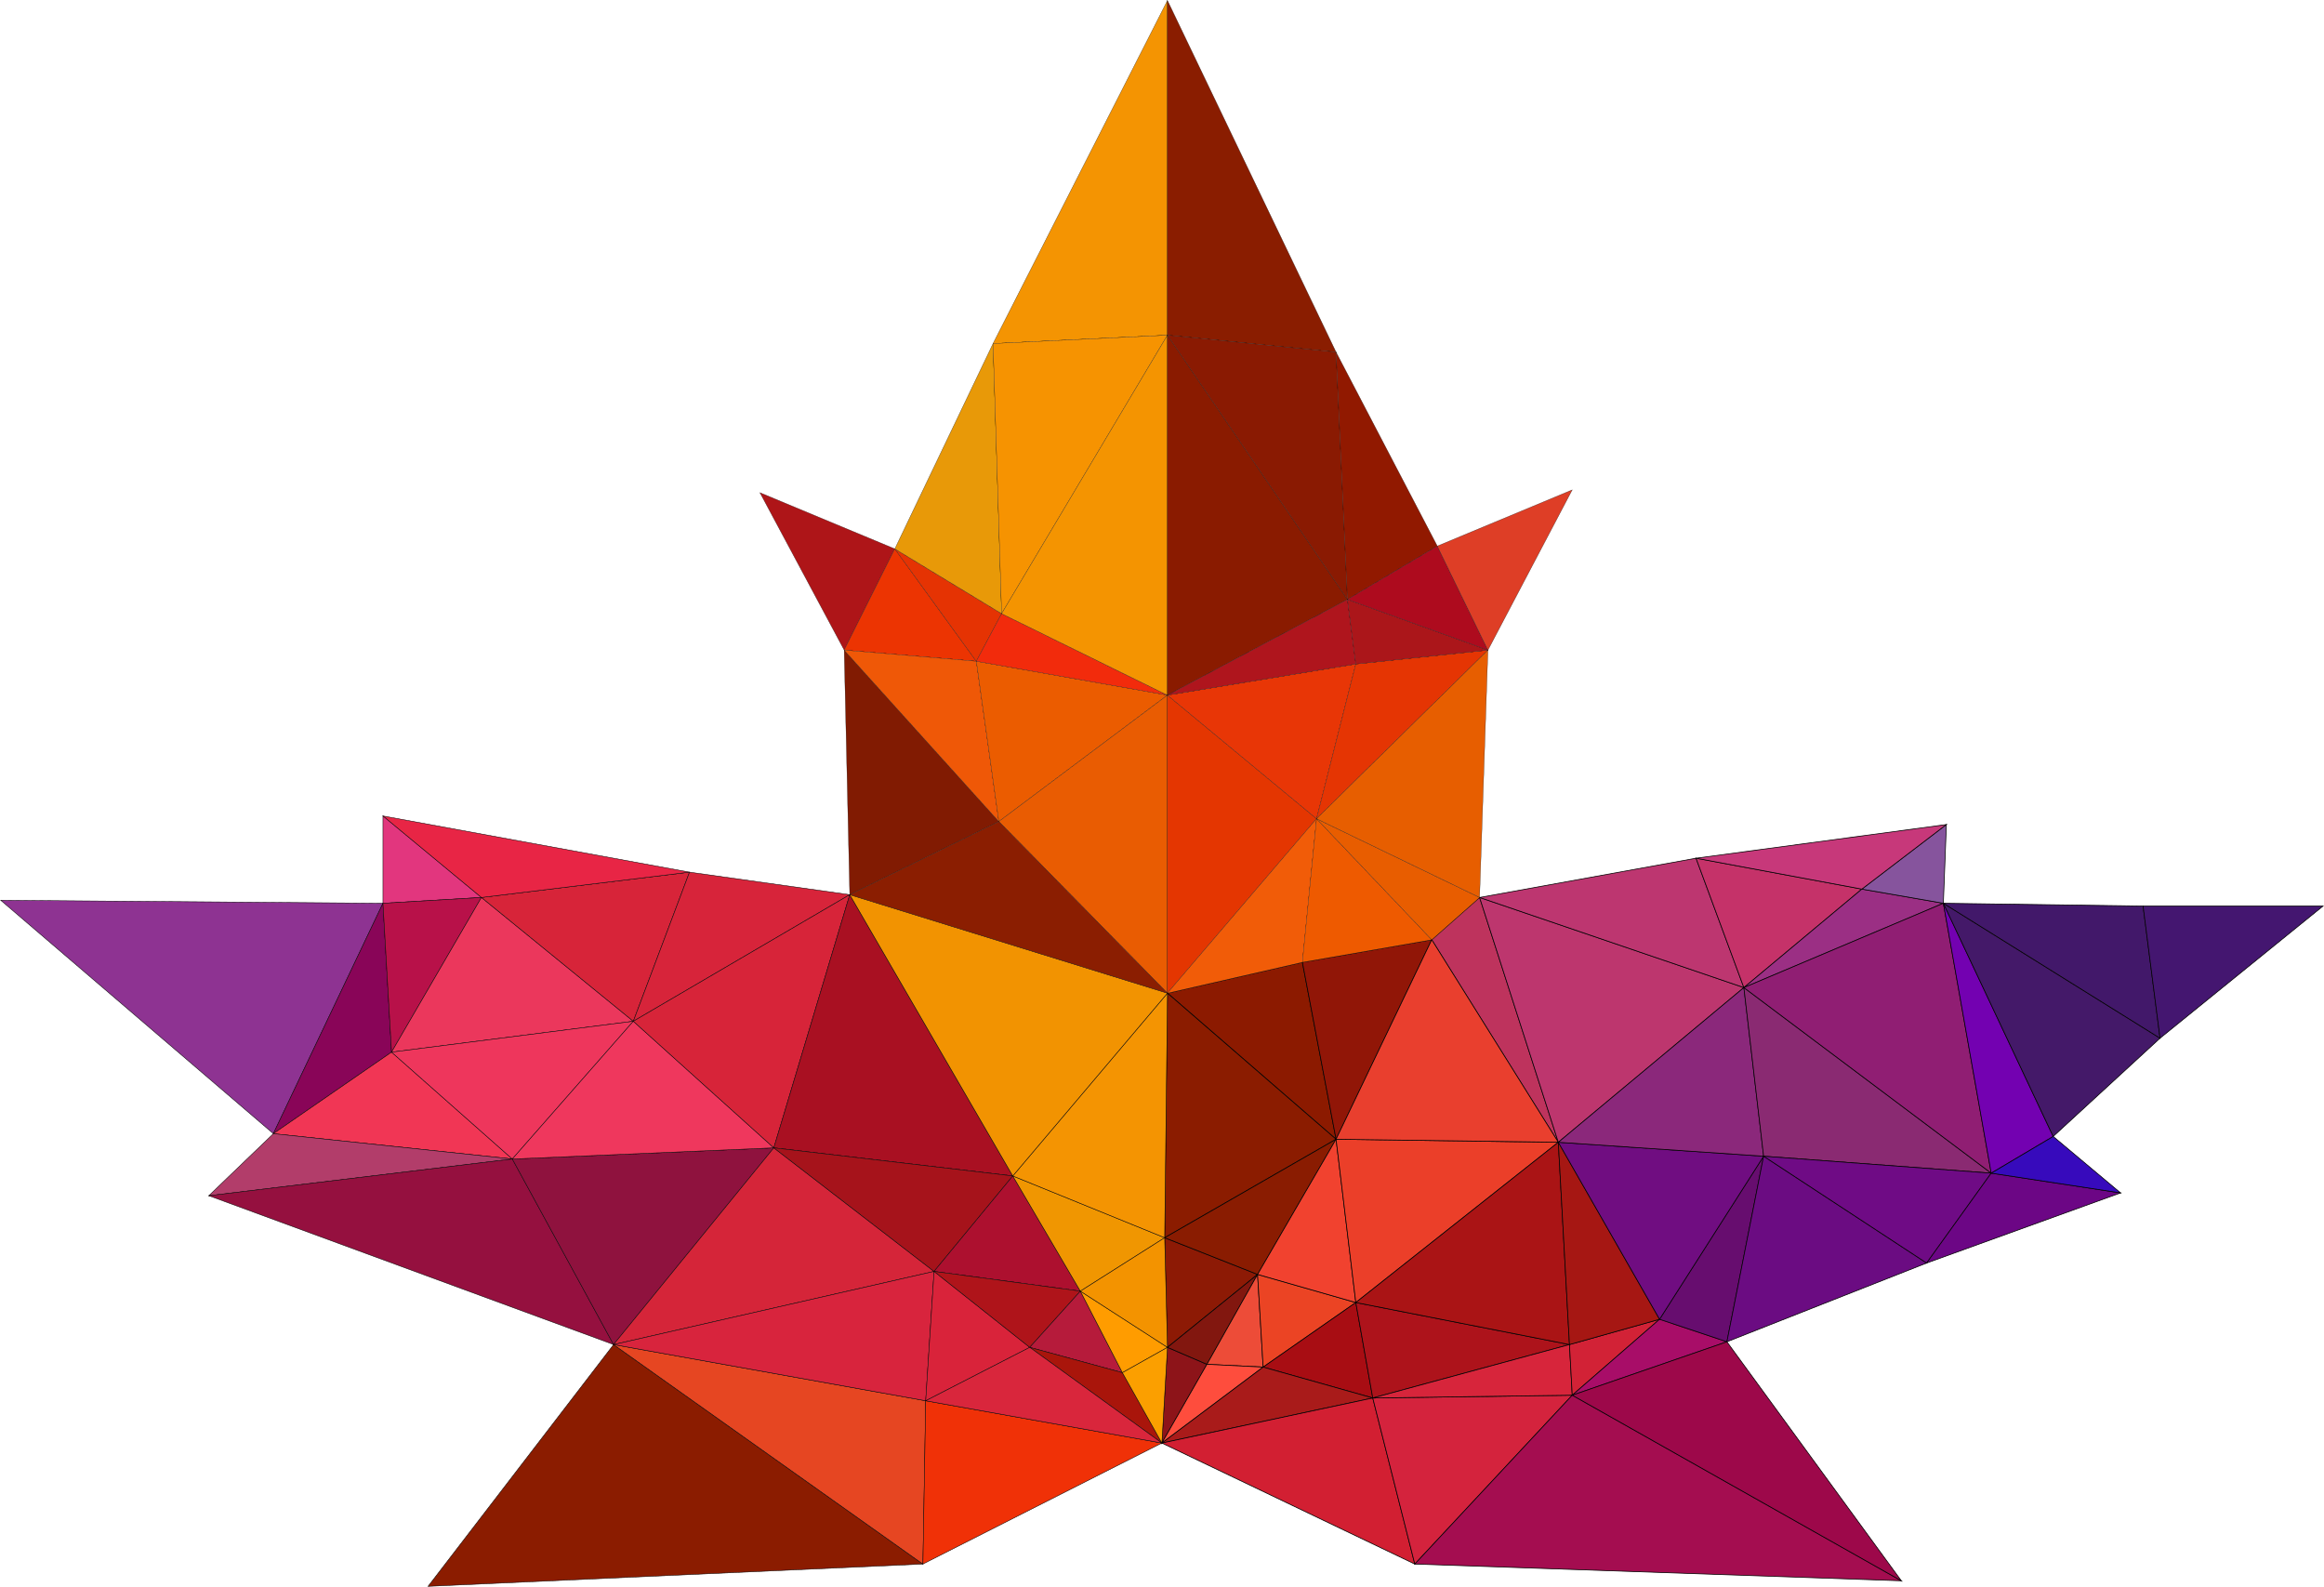 <?xml version="1.0" encoding="utf-8"?>
<!-- Generator: Adobe Illustrator 24.1.0, SVG Export Plug-In . SVG Version: 6.00 Build 0)  -->
<svg version="1.1" baseProfile="tiny" id="图层_1"
	 xmlns="http://www.w3.org/2000/svg" xmlns:xlink="http://www.w3.org/1999/xlink" x="0px" y="0px" viewBox="0 0 1000.7 683.1"
	 xml:space="preserve">
<g>
	<g>
		<polygon fill="#8D1419" stroke="#000000" stroke-width="0.3" stroke-miterlimit="10" points="502.7,580.1 500.3,621.3 
			519.7,587.4 		"/>
		<polygon fill="#8D1A05" stroke="#000000" stroke-width="0.3" stroke-miterlimit="10" points="501.5,532.9 502.7,580.1 
			541.5,548.7 		"/>
		<polygon fill="#82170F" stroke="#000000" stroke-width="0.3" stroke-miterlimit="10" points="502.7,580.1 519.7,587.4 
			541.5,548.7 		"/>
		<polygon fill="#ED4C38" stroke="#000000" stroke-width="0.3" stroke-miterlimit="10" points="541.5,548.7 519.7,587.4 
			543.9,588.6 		"/>
		<polygon fill="#FE4D3D" stroke="#000000" stroke-width="0.3" stroke-miterlimit="10" points="519.7,587.4 500.3,621.3 
			543.9,588.6 		"/>
		<polygon fill="#8C1A00" stroke="#000000" stroke-width="0.3" stroke-miterlimit="10" points="560.8,414.3 502.7,427.6 
			575.3,490.5 		"/>
		<polygon fill="#8B1C00" stroke="#000000" stroke-width="0.3" stroke-miterlimit="10" points="502.7,427.6 501.5,532.9 
			575.3,490.5 		"/>
		<polygon fill="#8A1C01" stroke="#000000" stroke-width="0.3" stroke-miterlimit="10" points="501.5,532.9 541.5,548.7 
			575.3,490.5 		"/>
		<polygon fill="#EB4424" stroke="#000000" stroke-width="0.3" stroke-miterlimit="10" points="541.5,548.7 543.9,588.6 
			583.8,560.8 		"/>
		<polygon fill="#F1422F" stroke="#000000" stroke-width="0.3" stroke-miterlimit="10" points="575.3,490.5 541.5,548.7 
			583.8,560.8 		"/>
		<polygon fill="#A80D13" stroke="#000000" stroke-width="0.3" stroke-miterlimit="10" points="583.8,560.8 543.9,588.6 
			591.1,601.9 		"/>
		<polygon fill="#A91B1A" stroke="#000000" stroke-width="0.3" stroke-miterlimit="10" points="543.9,588.6 500.3,621.3 
			591.1,601.9 		"/>
		<polygon fill="#D21F32" stroke="#000000" stroke-width="0.3" stroke-miterlimit="10" points="591.1,601.9 500.3,621.3 
			609.2,673.4 		"/>
		<polygon fill="#911607" stroke="#000000" stroke-width="0.3" stroke-miterlimit="10" points="560.8,414.3 575.3,490.5 
			616.5,404.6 		"/>
		<polygon fill="#BE335D" stroke="#000000" stroke-width="0.3" stroke-miterlimit="10" points="637.1,386.4 616.5,404.6 671,491.8 
					"/>
		<polygon fill="#EB3F29" stroke="#000000" stroke-width="0.3" stroke-miterlimit="10" points="575.3,490.5 583.8,560.8 671,491.8 
					"/>
		<polygon fill="#E93F2E" stroke="#000000" stroke-width="0.3" stroke-miterlimit="10" points="616.5,404.6 575.3,490.5 671,491.8 
					"/>
		<polygon fill="#AD131B" stroke="#000000" stroke-width="0.3" stroke-miterlimit="10" points="583.8,560.8 591.1,601.9 
			675.8,578.9 		"/>
		<polygon fill="#AA1415" stroke="#000000" stroke-width="0.3" stroke-miterlimit="10" points="671,491.8 583.8,560.8 675.8,578.9 
					"/>
		<polygon fill="#D4233D" stroke="#000000" stroke-width="0.3" stroke-miterlimit="10" points="591.1,601.9 609.2,673.4 677,600.7 
					"/>
		<polygon fill="#D7253B" stroke="#000000" stroke-width="0.3" stroke-miterlimit="10" points="675.8,578.9 591.1,601.9 677,600.7 
					"/>
		<polygon fill="#D22236" stroke="#000000" stroke-width="0.3" stroke-miterlimit="10" points="675.8,578.9 677,600.7 714.6,568 		
			"/>
		<polygon fill="#A61713" stroke="#000000" stroke-width="0.3" stroke-miterlimit="10" points="671,491.8 675.8,578.9 714.6,568 		
			"/>
		<polygon fill="#A80D68" stroke="#000000" stroke-width="0.3" stroke-miterlimit="10" points="714.6,568 677,600.7 743.6,577.7 		
			"/>
		<polygon fill="#BD366E" stroke="#000000" stroke-width="0.3" stroke-miterlimit="10" points="637.1,386.4 671,491.8 750.9,425.2 
					"/>
		<polygon fill="#BD3670" stroke="#000000" stroke-width="0.3" stroke-miterlimit="10" points="730.3,369.5 637.1,386.4 
			750.9,425.2 		"/>
		<polygon fill="#670D6F" stroke="#000000" stroke-width="0.3" stroke-miterlimit="10" points="714.6,568 743.6,577.7 759.4,497.8 
					"/>
		<polygon fill="#700D81" stroke="#000000" stroke-width="0.3" stroke-miterlimit="10" points="671,491.8 714.6,568 759.4,497.8 		
			"/>
		<polygon fill="#8B287B" stroke="#000000" stroke-width="0.3" stroke-miterlimit="10" points="750.9,425.2 671,491.8 759.4,497.8 
					"/>
		<polygon fill="#C53269" stroke="#000000" stroke-width="0.3" stroke-miterlimit="10" points="730.3,369.5 750.9,425.2 
			801.7,382.8 		"/>
		<polygon fill="#A40D50" stroke="#000000" stroke-width="0.3" stroke-miterlimit="10" points="677,600.7 609.2,673.4 818.7,680.6 
					"/>
		<polygon fill="#9D084A" stroke="#000000" stroke-width="0.3" stroke-miterlimit="10" points="743.6,577.7 677,600.7 818.7,680.6 
					"/>
		<polygon fill="#6B0C82" stroke="#000000" stroke-width="0.3" stroke-miterlimit="10" points="759.4,497.8 743.6,577.7 
			829.6,543.8 		"/>
		<polygon fill="#9B2F84" stroke="#000000" stroke-width="0.3" stroke-miterlimit="10" points="801.7,382.8 750.9,425.2 
			836.8,388.9 		"/>
		<polygon fill="#8A2A72" stroke="#000000" stroke-width="0.3" stroke-miterlimit="10" points="750.9,425.2 759.4,497.8 
			857.4,505.1 		"/>
		<polygon fill="#901E73" stroke="#000000" stroke-width="0.3" stroke-miterlimit="10" points="836.8,388.9 750.9,425.2 
			857.4,505.1 		"/>
		<polygon fill="#6F0B85" stroke="#000000" stroke-width="0.3" stroke-miterlimit="10" points="759.4,497.8 829.6,543.8 
			857.4,505.1 		"/>
		<polygon fill="#7301B1" stroke="#000000" stroke-width="0.3" stroke-miterlimit="10" points="836.8,388.9 857.4,505.1 
			884.1,489.3 		"/>
		<polygon fill="#6C0685" stroke="#000000" stroke-width="0.3" stroke-miterlimit="10" points="857.4,505.1 829.6,543.8 
			913.1,513.6 		"/>
		<polygon fill="#370ABC" stroke="#000000" stroke-width="0.3" stroke-miterlimit="10" points="884.1,489.3 857.4,505.1 
			913.1,513.6 		"/>
		<polygon fill="#441969" stroke="#000000" stroke-width="0.3" stroke-miterlimit="10" points="836.8,388.9 884.1,489.3 930.1,447 
					"/>
		<polygon fill="#42186A" stroke="#000000" stroke-width="0.3" stroke-miterlimit="10" points="922.8,390.1 836.8,388.9 930.1,447 
					"/>
		<polygon fill="#441670" stroke="#000000" stroke-width="0.3" stroke-miterlimit="10" points="922.8,390.1 930.1,447 1000.3,390.1 
					"/>
		<polygon fill="#86549D" stroke="#000000" stroke-width="0.3" stroke-miterlimit="10" points="801.7,382.8 836.8,388.9 838.1,355 
					"/>
		<polygon fill="#C7387A" stroke="#000000" stroke-width="0.3" stroke-miterlimit="10" points="730.3,369.5 801.7,382.8 838.1,355 
					"/>
	</g>
	<g>
		<polygon fill="#8E3392" stroke="#000000" stroke-width="0.2" stroke-miterlimit="10" points="0.3,387.6 117.7,488.1 164.9,388.9 
					"/>
		<polygon fill="#890558" stroke="#000000" stroke-width="0.2" stroke-miterlimit="10" points="164.9,388.9 117.7,488.1 168.6,453 
					"/>
		<polygon fill="#E2367E" stroke="#000000" stroke-width="0.2" stroke-miterlimit="10" points="164.9,351.3 164.9,388.9 
			207.3,386.4 		"/>
		<polygon fill="#B81149" stroke="#000000" stroke-width="0.2" stroke-miterlimit="10" points="164.9,388.9 168.6,453 207.3,386.4 
					"/>
		<polygon fill="#F13655" stroke="#000000" stroke-width="0.2" stroke-miterlimit="10" points="168.6,453 117.7,488.1 220.6,499 		
			"/>
		<polygon fill="#B23D6A" stroke="#000000" stroke-width="0.2" stroke-miterlimit="10" points="117.7,488.1 89.9,514.8 220.6,499 		
			"/>
		<polygon fill="#95103F" stroke="#000000" stroke-width="0.2" stroke-miterlimit="10" points="220.6,499 89.9,514.8 264.2,578.9 		
			"/>
		<polygon fill="#EB375C" stroke="#000000" stroke-width="0.2" stroke-miterlimit="10" points="207.3,386.4 168.6,453 272.7,439.7 
					"/>
		<polygon fill="#EE365C" stroke="#000000" stroke-width="0.2" stroke-miterlimit="10" points="168.6,453 220.6,499 272.7,439.7 		
			"/>
		<polygon fill="#D72439" stroke="#000000" stroke-width="0.2" stroke-miterlimit="10" points="207.3,386.4 272.7,439.7 
			296.9,375.5 		"/>
		<polygon fill="#E82545" stroke="#000000" stroke-width="0.2" stroke-miterlimit="10" points="164.9,351.3 207.3,386.4 
			296.9,375.5 		"/>
		<polygon fill="#8F123E" stroke="#000000" stroke-width="0.2" stroke-miterlimit="10" points="220.6,499 264.2,578.9 333.2,494.2 
					"/>
		<polygon fill="#EF375D" stroke="#000000" stroke-width="0.2" stroke-miterlimit="10" points="272.7,439.7 220.6,499 333.2,494.2 
					"/>
		<polygon fill="#D7243A" stroke="#000000" stroke-width="0.2" stroke-miterlimit="10" points="296.9,375.5 272.7,439.7 
			365.9,385.2 		"/>
		<polygon fill="#D72439" stroke="#000000" stroke-width="0.2" stroke-miterlimit="10" points="272.7,439.7 333.2,494.2 
			365.9,385.2 		"/>
		<polygon fill="#8B1C00" stroke="#000000" stroke-width="0.2" stroke-miterlimit="10" points="264.2,578.9 184.3,683 397.4,673.4 
					"/>
		<polygon fill="#E64622" stroke="#000000" stroke-width="0.2" stroke-miterlimit="10" points="264.2,578.9 397.4,673.4 
			398.6,603.1 		"/>
		<polygon fill="#D52539" stroke="#000000" stroke-width="0.2" stroke-miterlimit="10" points="333.2,494.2 264.2,578.9 
			402.2,547.4 		"/>
		<polygon fill="#D8243D" stroke="#000000" stroke-width="0.2" stroke-miterlimit="10" points="264.2,578.9 398.6,603.1 
			402.2,547.4 		"/>
		<polygon fill="#A91022" stroke="#000000" stroke-width="0.2" stroke-miterlimit="10" points="365.9,385.2 333.2,494.2 
			436.1,506.3 		"/>
		<polygon fill="#A6131B" stroke="#000000" stroke-width="0.2" stroke-miterlimit="10" points="333.2,494.2 402.2,547.4 
			436.1,506.3 		"/>
		<polygon fill="#D9233A" stroke="#000000" stroke-width="0.2" stroke-miterlimit="10" points="402.2,547.4 398.6,603.1 
			443.4,580.1 		"/>
		<polygon fill="#AD102F" stroke="#000000" stroke-width="0.2" stroke-miterlimit="10" points="436.1,506.3 402.2,547.4 
			465.2,555.9 		"/>
		<polygon fill="#AF141A" stroke="#000000" stroke-width="0.2" stroke-miterlimit="10" points="402.2,547.4 443.4,580.1 
			465.2,555.9 		"/>
		<polygon fill="#B61B3B" stroke="#000000" stroke-width="0.2" stroke-miterlimit="10" points="465.2,555.9 443.4,580.1 483.3,591 
					"/>
		<polygon fill="#A9150B" stroke="#000000" stroke-width="0.2" stroke-miterlimit="10" points="483.3,591 443.4,580.1 500.3,621.3 
					"/>
		<polygon fill="#F03107" stroke="#000000" stroke-width="0.2" stroke-miterlimit="10" points="398.6,603.1 397.4,673.4 
			500.3,621.3 		"/>
		<polygon fill="#D9263C" stroke="#000000" stroke-width="0.2" stroke-miterlimit="10" points="443.4,580.1 398.6,603.1 
			500.3,621.3 		"/>
		<polygon fill="#F09601" stroke="#000000" stroke-width="0.2" stroke-miterlimit="10" points="436.1,506.3 465.2,555.9 
			501.5,532.9 		"/>
		<polygon fill="#F49402" stroke="#000000" stroke-width="0.2" stroke-miterlimit="10" points="436.1,506.3 501.5,532.9 
			502.7,427.6 		"/>
		<polygon fill="#F29301" stroke="#000000" stroke-width="0.2" stroke-miterlimit="10" points="365.9,385.2 436.1,506.3 
			502.7,427.6 		"/>
		<polygon fill="#FF9C00" stroke="#000000" stroke-width="0.2" stroke-miterlimit="10" points="465.2,555.9 483.3,591 502.7,580.1 
					"/>
		<polygon fill="#F39300" stroke="#000000" stroke-width="0.2" stroke-miterlimit="10" points="501.5,532.9 465.2,555.9 
			502.7,580.1 		"/>
		<polygon fill="#FB9F00" stroke="#000000" stroke-width="0.2" stroke-miterlimit="10" points="483.3,591 500.3,621.3 502.7,580.1 
					"/>
	</g>
	<g>
		<polygon fill="#AE1518" stroke="#000000" stroke-width="0.1" stroke-miterlimit="10" points="327.2,212.1 363.5,279.9 
			385.3,236.3 		"/>
		<polygon fill="#EC3402" stroke="#000000" stroke-width="0.1" stroke-miterlimit="10" points="385.3,236.3 363.5,279.9 
			420.4,284.7 		"/>
		<polygon fill="#811B02" stroke="#000000" stroke-width="0.1" stroke-miterlimit="10" points="363.5,279.9 365.9,385.2 
			430.1,353.7 		"/>
		<polygon fill="#EF5807" stroke="#000000" stroke-width="0.1" stroke-miterlimit="10" points="420.4,284.7 363.5,279.9 
			430.1,353.7 		"/>
		<polygon fill="#E53303" stroke="#000000" stroke-width="0.1" stroke-miterlimit="10" points="385.3,236.3 420.4,284.7 
			431.3,264.2 		"/>
		<polygon fill="#E89908" stroke="#000000" stroke-width="0.1" stroke-miterlimit="10" points="427.6,147.9 385.3,236.3 
			431.3,264.2 		"/>
		<polygon fill="#EB5C00" stroke="#000000" stroke-width="0.1" stroke-miterlimit="10" points="420.4,284.7 430.1,353.7 
			502.7,299.3 		"/>
		<polygon fill="#F22B0C" stroke="#000000" stroke-width="0.1" stroke-miterlimit="10" points="431.3,264.2 420.4,284.7 
			502.7,299.3 		"/>
		<polygon fill="#E95C02" stroke="#000000" stroke-width="0.1" stroke-miterlimit="10" points="502.7,299.3 430.1,353.7 
			502.7,427.6 		"/>
		<polygon fill="#8B1E01" stroke="#000000" stroke-width="0.1" stroke-miterlimit="10" points="430.1,353.7 365.9,385.2 
			502.7,427.6 		"/>
		<polygon fill="#F49402" stroke="#000000" stroke-width="0.1" stroke-miterlimit="10" points="502.7,0.2 427.6,147.9 502.7,144.3 
					"/>
		<polygon fill="#F69301" stroke="#000000" stroke-width="0.1" stroke-miterlimit="10" points="427.6,147.9 431.3,264.2 
			502.7,144.3 		"/>
		<polygon fill="#F49401" stroke="#000000" stroke-width="0.1" stroke-miterlimit="10" points="431.3,264.2 502.7,299.3 
			502.7,144.3 		"/>
		<polygon fill="#E43601" stroke="#000000" stroke-width="0.1" stroke-miterlimit="10" points="502.7,299.3 502.7,427.6 
			566.9,352.5 		"/>
		<polygon fill="#F15C08" stroke="#000000" stroke-width="0.1" stroke-miterlimit="10" points="502.7,427.6 560.8,414.3 
			566.9,352.5 		"/>
		<polygon fill="#8A1D00" stroke="#000000" stroke-width="0.1" stroke-miterlimit="10" points="502.7,0.2 502.7,144.3 575.3,151.6 
					"/>
		<polygon fill="#8A1B00" stroke="#000000" stroke-width="0.1" stroke-miterlimit="10" points="502.7,144.3 502.7,299.3 
			580.2,258.1 		"/>
		<polygon fill="#8A1A02" stroke="#000000" stroke-width="0.1" stroke-miterlimit="10" points="575.3,151.6 502.7,144.3 
			580.2,258.1 		"/>
		<polygon fill="#E83606" stroke="#000000" stroke-width="0.1" stroke-miterlimit="10" points="502.7,299.3 566.9,352.5 
			583.8,285.9 		"/>
		<polygon fill="#AF151D" stroke="#000000" stroke-width="0.1" stroke-miterlimit="10" points="580.2,258.1 502.7,299.3 
			583.8,285.9 		"/>
		<polygon fill="#EE5A00" stroke="#000000" stroke-width="0.1" stroke-miterlimit="10" points="566.9,352.5 560.8,414.3 
			616.5,404.6 		"/>
		<polygon fill="#911900" stroke="#000000" stroke-width="0.1" stroke-miterlimit="10" points="575.3,151.6 580.2,258.1 
			618.9,235.1 		"/>
		<polygon fill="#E85D00" stroke="#000000" stroke-width="0.1" stroke-miterlimit="10" points="566.9,352.5 616.5,404.6 
			637.1,386.4 		"/>
		<polygon fill="#E53503" stroke="#000000" stroke-width="0.1" stroke-miterlimit="10" points="583.8,285.9 566.9,352.5 
			640.7,279.9 		"/>
		<polygon fill="#E75E00" stroke="#000000" stroke-width="0.1" stroke-miterlimit="10" points="566.9,352.5 637.1,386.4 
			640.7,279.9 		"/>
		<polygon fill="#AB161A" stroke="#000000" stroke-width="0.1" stroke-miterlimit="10" points="580.2,258.1 583.8,285.9 
			640.7,279.9 		"/>
		<polygon fill="#AE0B1E" stroke="#000000" stroke-width="0.1" stroke-miterlimit="10" points="618.9,235.1 580.2,258.1 
			640.7,279.9 		"/>
		<polygon fill="#DE3E26" stroke="#000000" stroke-width="0.1" stroke-miterlimit="10" points="618.9,235.1 640.7,279.9 677,210.9 
					"/>
	</g>
</g>
</svg>

